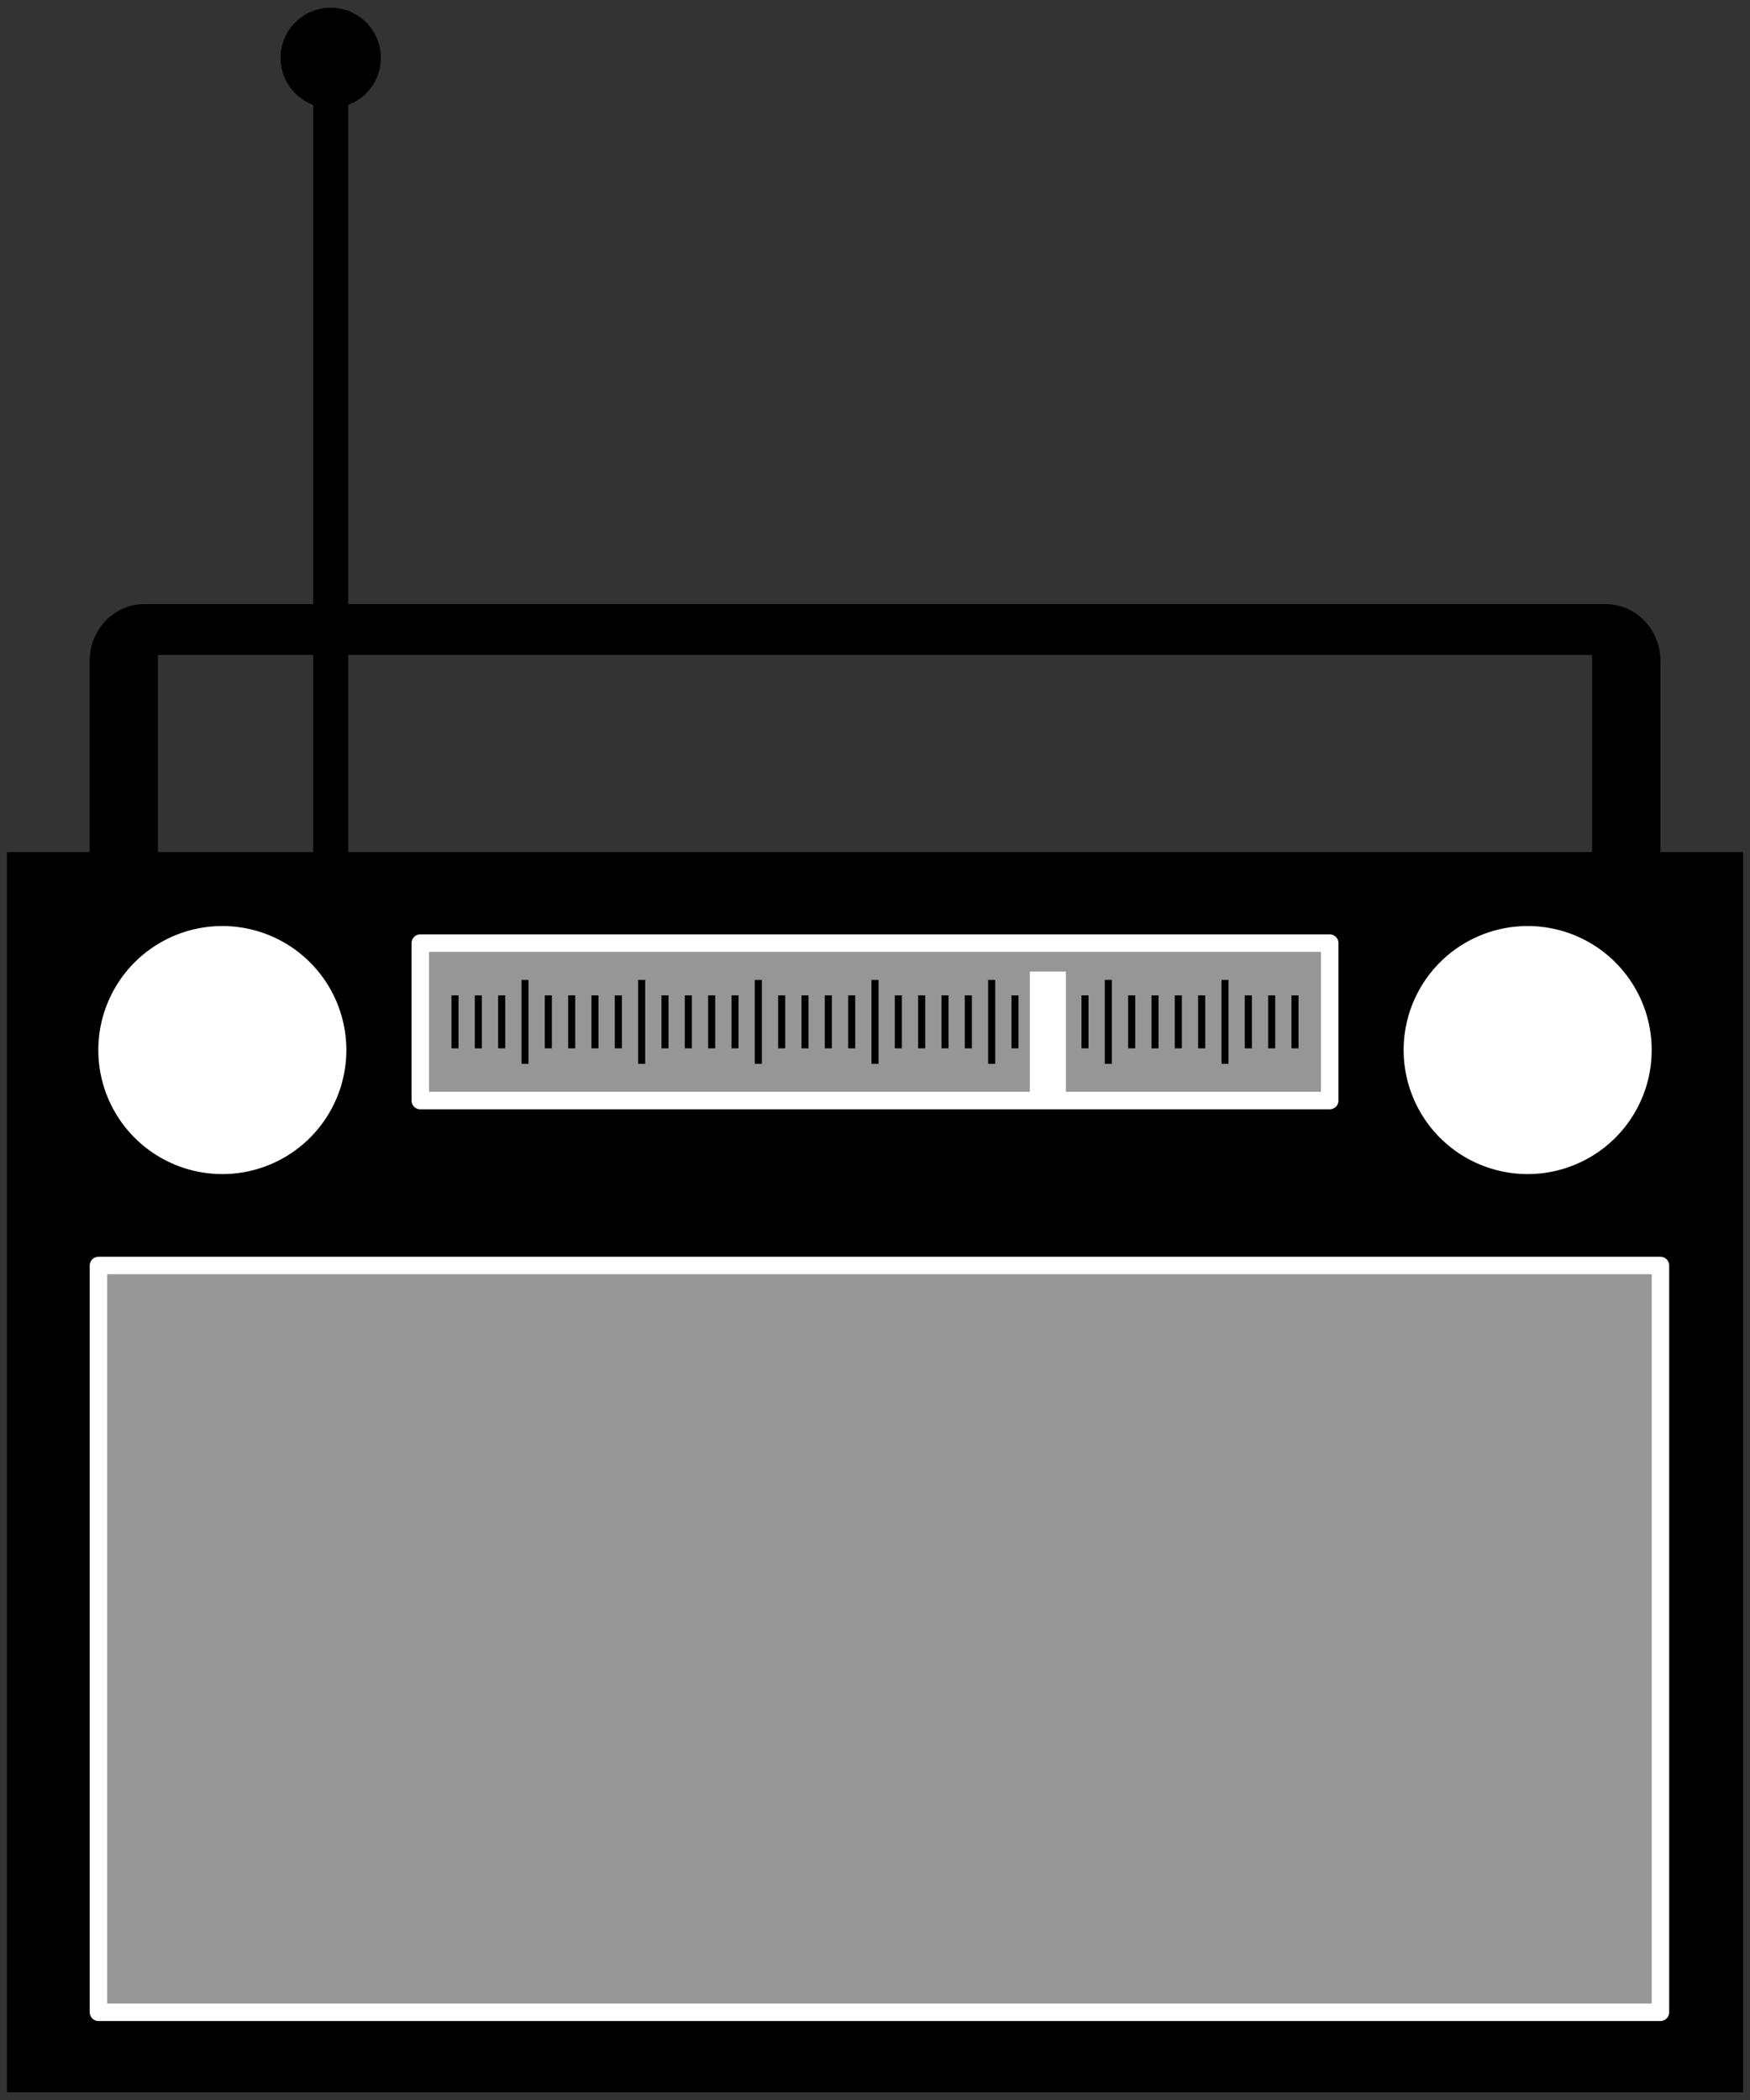 <?xml version="1.0" encoding="UTF-8" standalone="no"?>
<svg viewBox="0 0 375 450" xmlns="http://www.w3.org/2000/svg">
<rect x="0" y="0" width="375" height="450" fill="#333333" stroke="none"/>
<path d="m118.084,290.552c-6.522,0-11.772,5.443-11.772,12.205v51.444c0,6.762 5.25,12.205 11.772,12.205h2.865v-64.961h307.327v64.961h2.865c6.522,0 11.772-5.443 11.772-12.205v-51.444c0-6.762-5.25-12.205-11.772-12.205h-313.058z" transform="translate(-87.106,-161.105)"/>
<path d="m88.583,343.701h372.047v265.748h-372.047z" transform="translate(-87.106,-161.105)"/>
<path d="m108.207,432.284h334.706v160.021h-334.706z" fill="#969696" stroke="#fff" stroke-linecap="round" stroke-linejoin="round" stroke-width="3.75" transform="translate(-87.106,-161.105)"/>
<path d="m159.449,387.992a26.575,26.575 0 1,1 -53.15,0 26.575,26.575 0 1,1 53.15,0z" fill="#fff" transform="translate(194.483,-162.98)"/>
<path d="m159.449,387.992a26.575,26.575 0 1,1 -53.15,0 26.575,26.575 0 1,1 53.15,0z" fill="#fff" transform="translate(-85.231,-162.98)"/>
<path d="m177.165,363.203h194.882v33.738h-194.882z" fill="#969696" stroke="#fff" stroke-linecap="round" stroke-linejoin="round" stroke-width="3.75" transform="translate(-87.106,-161.105)"/>
<path d="m70.866,343.701v-170.914" fill="none" stroke="#000" stroke-linecap="round" stroke-linejoin="round" stroke-width="7.5" transform="translate(-3.540039e-7,-161.105)"/>
<path d="m81.611,173.507a10.745,10.745 0 1,1 -21.491,0 10.745,10.745 0 1,1 21.491,0z" transform="translate(-3.540039e-7,-161.105)"/>
<path d="m106.299,371.077v17.99" fill="none" stroke="#000" stroke-width="1.514" transform="translate(6.201,-161.105)"/>
<path d="m131.299,371.077v17.99" fill="none" stroke="#000" stroke-width="1.514" transform="translate(6.201,-161.105)"/>
<path d="m156.299,371.077v17.99" fill="none" stroke="#000" stroke-width="1.514" transform="translate(6.201,-161.105)"/>
<path d="m181.299,371.077v17.99" fill="none" stroke="#000" stroke-width="1.514" transform="translate(6.201,-161.105)"/>
<path d="m206.299,371.077v17.99" fill="none" stroke="#000" stroke-width="1.514" transform="translate(6.201,-161.105)"/>
<path d="m231.299,371.077v17.99" fill="none" stroke="#000" stroke-width="1.514" transform="translate(6.201,-161.105)"/>
<path d="m256.299,371.077v17.99" fill="none" stroke="#000" stroke-width="1.514" transform="translate(6.201,-161.105)"/>
<path d="m117.5,374.396v11.351" fill="none" stroke="#000" stroke-width="1.514" transform="translate(-3.540039e-7,-161.105)"/>
<path d="m142.5,374.396v11.351" fill="none" stroke="#000" stroke-width="1.514" transform="translate(-3.540039e-7,-161.105)"/>
<path d="m167.5,374.396v11.351" fill="none" stroke="#000" stroke-width="1.514" transform="translate(-3.540039e-7,-161.105)"/>
<path d="m192.5,374.396v11.351" fill="none" stroke="#000" stroke-width="1.514" transform="translate(-3.540039e-7,-161.105)"/>
<path d="m217.5,374.396v11.351" fill="none" stroke="#000" stroke-width="1.514" transform="translate(-3.540039e-7,-161.105)"/>
<path d="m242.5,374.396v11.351" fill="none" stroke="#000" stroke-width="1.514" transform="translate(-3.540039e-7,-161.105)"/>
<path d="m267.5,374.396v11.351" fill="none" stroke="#000" stroke-width="1.514" transform="translate(-3.540039e-7,-161.105)"/>
<path d="m122.5,374.396v11.351" fill="none" stroke="#000" stroke-width="1.514" transform="translate(-3.540039e-7,-161.105)"/>
<path d="m147.5,374.396v11.351" fill="none" stroke="#000" stroke-width="1.514" transform="translate(-3.540039e-7,-161.105)"/>
<path d="m172.5,374.396v11.351" fill="none" stroke="#000" stroke-width="1.514" transform="translate(-3.540039e-7,-161.105)"/>
<path d="m197.5,374.396v11.351" fill="none" stroke="#000" stroke-width="1.514" transform="translate(-3.540039e-7,-161.105)"/>
<path d="m222.5,374.396v11.351" fill="none" stroke="#000" stroke-width="1.514" transform="translate(-3.540039e-7,-161.105)"/>
<path d="m247.5,374.396v11.351" fill="none" stroke="#000" stroke-width="1.514" transform="translate(-3.540039e-7,-161.105)"/>
<path d="m272.5,374.396v11.351" fill="none" stroke="#000" stroke-width="1.514" transform="translate(-3.540039e-7,-161.105)"/>
<path d="m127.5,374.396v11.351" fill="none" stroke="#000" stroke-width="1.514" transform="translate(-3.540039e-7,-161.105)"/>
<path d="m152.5,374.396v11.351" fill="none" stroke="#000" stroke-width="1.514" transform="translate(-3.540039e-7,-161.105)"/>
<path d="m177.5,374.396v11.351" fill="none" stroke="#000" stroke-width="1.514" transform="translate(-3.540039e-7,-161.105)"/>
<path d="m202.5,374.396v11.351" fill="none" stroke="#000" stroke-width="1.514" transform="translate(-3.540039e-7,-161.105)"/>
<path d="m227.5,374.396v11.351" fill="none" stroke="#000" stroke-width="1.514" transform="translate(-3.540039e-7,-161.105)"/>
<path d="m252.5,374.396v11.351" fill="none" stroke="#000" stroke-width="1.514" transform="translate(-3.540039e-7,-161.105)"/>
<path d="m277.5,374.396v11.351" fill="none" stroke="#000" stroke-width="1.514" transform="translate(-3.540039e-7,-161.105)"/>
<path d="m132.5,374.396v11.351" fill="none" stroke="#000" stroke-width="1.514" transform="translate(-3.540039e-7,-161.105)"/>
<path d="m157.5,374.396v11.351" fill="none" stroke="#000" stroke-width="1.514" transform="translate(-3.540039e-7,-161.105)"/>
<path d="m182.5,374.396v11.351" fill="none" stroke="#000" stroke-width="1.514" transform="translate(-3.540039e-7,-161.105)"/>
<path d="m207.5,374.396v11.351" fill="none" stroke="#000" stroke-width="1.514" transform="translate(-3.540039e-7,-161.105)"/>
<path d="m232.5,374.396v11.351" fill="none" stroke="#000" stroke-width="1.514" transform="translate(-3.540039e-7,-161.105)"/>
<path d="m257.5,374.396v11.351" fill="none" stroke="#000" stroke-width="1.514" transform="translate(-3.540039e-7,-161.105)"/>
<path d="m97.5,374.396v11.351" fill="none" stroke="#000" stroke-width="1.514" transform="translate(-3.540039e-7,-161.105)"/>
<path d="m102.5,374.396v11.351" fill="none" stroke="#000" stroke-width="1.514" transform="translate(-3.540039e-7,-161.105)"/>
<path d="m107.5,374.396v11.351" fill="none" stroke="#000" stroke-width="1.514" transform="translate(-3.540039e-7,-161.105)"/>
<path d="m220.677,369.288h7.725v27.563h-7.725z" fill="#fff" transform="translate(-3.540039e-7,-161.105)"/>
</svg>
